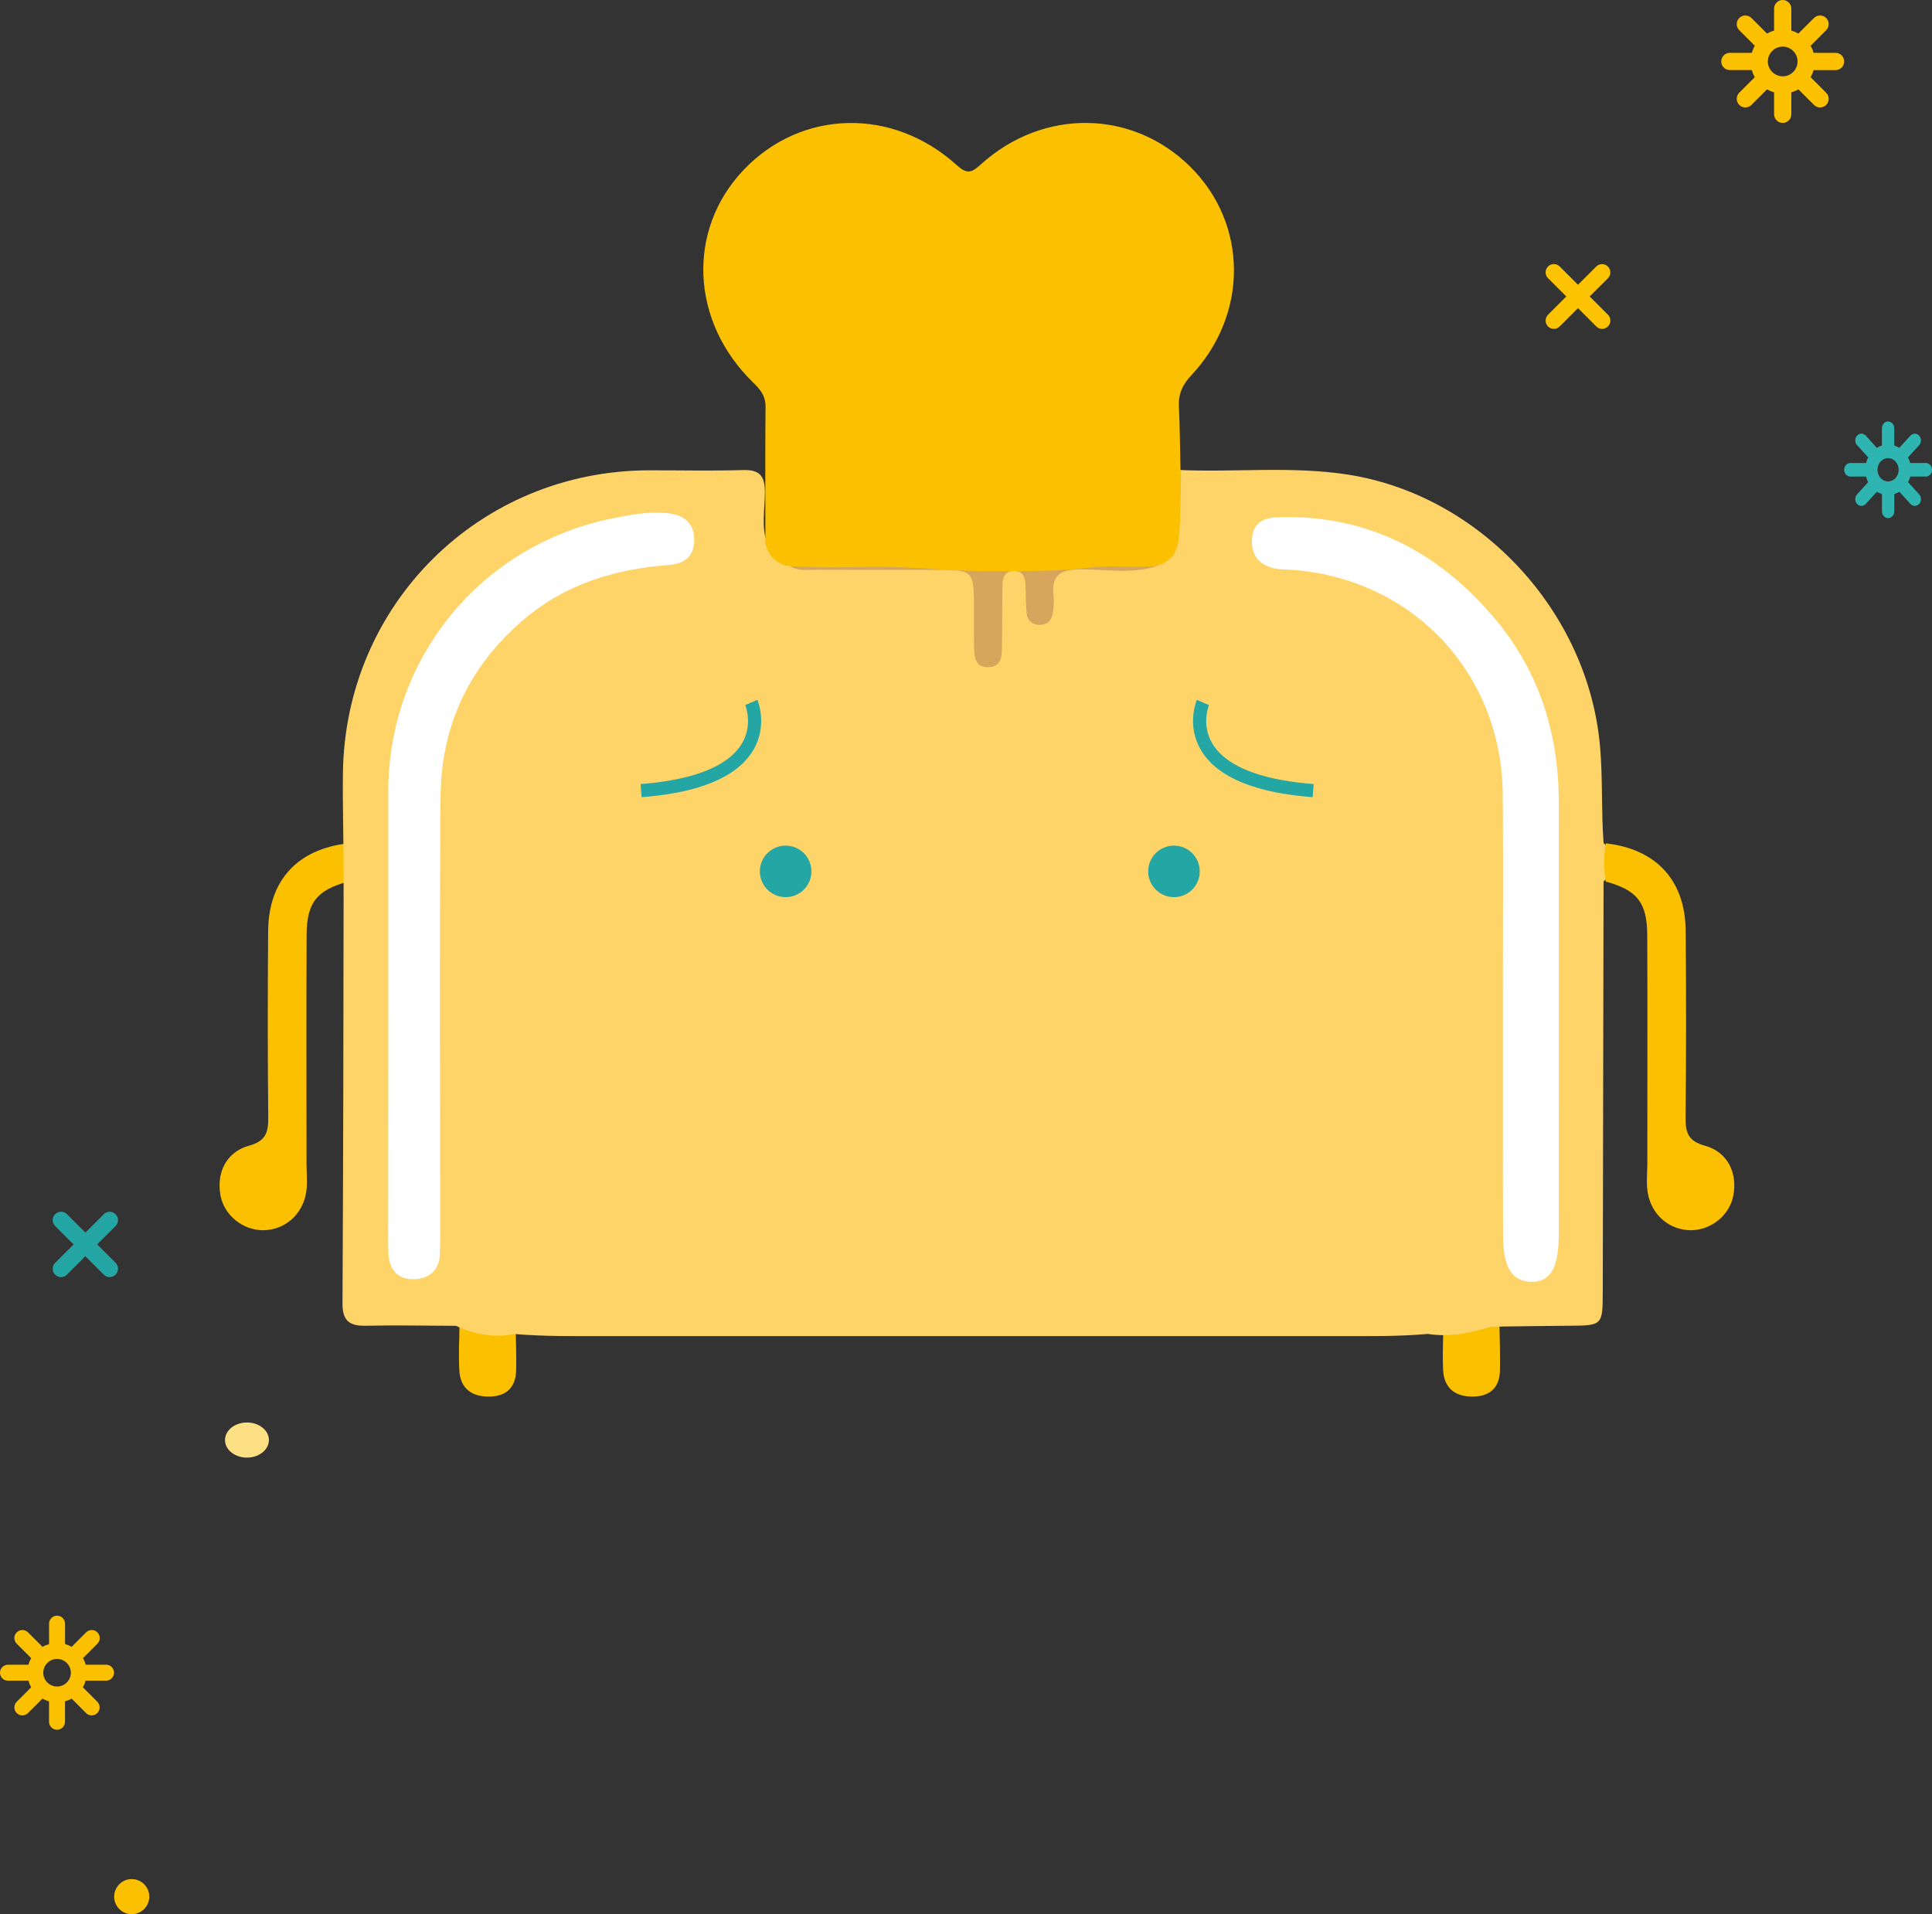 <svg width="220" height="218" viewBox="0 0 220 218" fill="none" xmlns="http://www.w3.org/2000/svg">
<rect x="0" y="0" width="220" height="218" fill="#333333" stroke="none"/>
<path d="M209.024 6.019H206.517C206.439 5.734 206.326 5.46 206.179 5.21L207.95 3.439C208.332 3.056 208.332 2.433 207.95 2.05C207.567 1.668 206.944 1.668 206.561 2.05L204.79 3.821C204.535 3.679 204.266 3.566 203.981 3.488V0.981C203.981 0.441 203.54 0 203 0C202.46 0 202.019 0.441 202.019 0.981V3.488C201.734 3.566 201.46 3.679 201.21 3.821L199.439 2.05C199.056 1.668 198.433 1.668 198.05 2.05C197.668 2.433 197.668 3.056 198.05 3.439L199.821 5.21C199.679 5.465 199.566 5.734 199.488 6.019H196.981C196.441 6.019 196 6.46 196 7C196 7.54 196.441 7.981 196.981 7.981H199.488C199.566 8.266 199.679 8.54 199.821 8.79L198.05 10.561C197.668 10.944 197.668 11.567 198.05 11.95C198.242 12.141 198.492 12.239 198.742 12.239C198.992 12.239 199.242 12.141 199.439 11.95L201.21 10.179C201.465 10.321 201.734 10.434 202.019 10.512V13.019C202.019 13.559 202.46 14 203 14C203.54 14 203.981 13.559 203.981 13.019V10.512C204.266 10.434 204.54 10.321 204.79 10.179L206.561 11.95C206.753 12.141 207.003 12.239 207.258 12.239C207.508 12.239 207.758 12.141 207.95 11.954C208.332 11.572 208.332 10.949 207.95 10.566L206.179 8.795C206.321 8.54 206.434 8.271 206.512 7.986H209.019C209.559 7.986 210 7.545 210 7.005C210 6.465 209.563 6.019 209.024 6.019ZM203 8.692C202.068 8.692 201.308 7.932 201.308 7C201.308 6.068 202.068 5.308 203 5.308C203.932 5.308 204.692 6.068 204.692 7C204.692 7.932 203.937 8.692 203 8.692Z" fill="#FBC000"/>
<g clip-path="url(#clip0_1125_165)">
<path d="M219.299 52.731H217.512C217.456 52.506 217.372 52.292 217.27 52.092L218.533 50.703C218.807 50.401 218.807 49.916 218.533 49.614C218.259 49.313 217.818 49.313 217.544 49.614L216.281 51.004C216.1 50.892 215.905 50.805 215.701 50.739V48.772C215.701 48.347 215.385 48 215 48C214.61 48 214.299 48.347 214.299 48.772V50.739C214.095 50.8 213.9 50.892 213.719 51.004L212.456 49.609C212.182 49.308 211.741 49.308 211.467 49.609C211.193 49.911 211.193 50.396 211.467 50.698L212.73 52.087C212.628 52.292 212.549 52.506 212.488 52.731H210.701C210.316 52.731 210 53.073 210 53.503C210 53.927 210.316 54.274 210.701 54.274H212.488C212.544 54.499 212.628 54.713 212.73 54.913L211.467 56.302C211.193 56.604 211.193 57.089 211.467 57.391C211.602 57.539 211.783 57.615 211.964 57.615C212.145 57.615 212.321 57.539 212.461 57.391L213.723 56.001C213.904 56.113 214.099 56.2 214.304 56.267V58.234C214.304 58.658 214.615 59.005 215.005 59.005C215.39 59.005 215.706 58.658 215.706 58.234V56.267C215.91 56.205 216.105 56.113 216.286 56.001L217.549 57.391C217.688 57.539 217.864 57.615 218.045 57.615C218.227 57.615 218.403 57.539 218.542 57.391C218.816 57.089 218.816 56.604 218.542 56.302L217.279 54.913C217.382 54.713 217.461 54.499 217.521 54.274H219.308C219.694 54.274 220.009 53.927 220.009 53.503C220 53.073 219.684 52.731 219.299 52.731ZM215 54.831C214.336 54.831 213.793 54.233 213.793 53.503C213.793 52.772 214.336 52.174 215 52.174C215.664 52.174 216.207 52.772 216.207 53.503C216.207 54.233 215.664 54.831 215 54.831Z" fill="#2EB5B2"/>
</g>
<g clip-path="url(#clip1_1125_165)">
<path d="M12.089 189.587H9.763C9.69 189.323 9.585 189.068 9.448 188.836L11.092 187.192C11.447 186.837 11.447 186.258 11.092 185.903C10.737 185.548 10.159 185.548 9.803 185.903L8.16 187.547C7.923 187.415 7.673 187.31 7.408 187.237V184.911C7.408 184.41 6.999 184 6.498 184C5.997 184 5.587 184.41 5.587 184.911V187.237C5.323 187.31 5.068 187.415 4.836 187.547L3.192 185.903C2.837 185.548 2.258 185.548 1.903 185.903C1.548 186.258 1.548 186.837 1.903 187.192L3.547 188.836C3.415 189.073 3.31 189.323 3.237 189.587H0.911C0.41 189.587 0 189.997 0 190.498C0 190.999 0.41 191.408 0.911 191.408H3.237C3.31 191.673 3.415 191.927 3.547 192.16L1.903 193.804C1.548 194.159 1.548 194.737 1.903 195.092C2.081 195.27 2.313 195.361 2.545 195.361C2.778 195.361 3.01 195.27 3.187 195.092L4.831 193.448C5.068 193.58 5.318 193.685 5.582 193.758V196.085C5.582 196.586 5.992 196.995 6.493 196.995C6.994 196.995 7.404 196.586 7.404 196.085V193.758C7.668 193.685 7.923 193.58 8.155 193.448L9.799 195.092C9.977 195.27 10.209 195.361 10.441 195.361C10.673 195.361 10.905 195.27 11.083 195.092C11.438 194.737 11.438 194.159 11.083 193.804L9.439 192.16C9.571 191.923 9.676 191.673 9.749 191.408H12.076C12.576 191.408 12.986 190.999 12.986 190.498C12.986 189.997 12.59 189.587 12.089 189.587ZM6.498 192.069C5.633 192.069 4.927 191.363 4.927 190.498C4.927 189.633 5.633 188.927 6.498 188.927C7.363 188.927 8.069 189.633 8.069 190.498C8.069 191.363 7.367 192.069 6.498 192.069Z" fill="#FBC000"/>
</g>
<g clip-path="url(#clip2_1125_165)">
<path d="M17 216C17 217.103 16.103 218 15 218C13.897 218 13 217.107 13 216C13 214.897 13.897 214 15 214C16.107 214 17 214.897 17 216Z" fill="#FBC000"/>
</g>
<g clip-path="url(#clip3_1125_165)">
<path d="M30.621 164C30.621 165.103 29.499 166 28.121 166C26.743 166 25.621 165.107 25.621 164C25.621 162.897 26.743 162 28.121 162C29.505 162 30.621 162.897 30.621 164Z" fill="#FDE083"/>
</g>
<path d="M6.948 145.445C6.705 145.445 6.463 145.35 6.278 145.165C5.907 144.794 5.907 144.191 6.278 143.821L11.816 138.283C12.186 137.912 12.79 137.912 13.16 138.283C13.53 138.653 13.53 139.256 13.16 139.627L7.617 145.165C7.432 145.35 7.19 145.445 6.948 145.445Z" fill="#24A6A4"/>
<path d="M12.49 145.445C12.248 145.445 12.006 145.35 11.821 145.165L6.278 139.622C5.907 139.252 5.907 138.648 6.278 138.278C6.648 137.907 7.252 137.907 7.622 138.278L13.165 143.821C13.535 144.191 13.535 144.794 13.165 145.165C12.975 145.35 12.732 145.445 12.49 145.445Z" fill="#24A6A4"/>
<path d="M176.939 37.455C176.699 37.455 176.459 37.361 176.275 37.177C175.908 36.81 175.908 36.212 176.275 35.845L181.765 30.355C182.132 29.988 182.73 29.988 183.098 30.355C183.465 30.722 183.465 31.32 183.098 31.688L177.603 37.177C177.42 37.361 177.179 37.455 176.939 37.455Z" fill="#FBC301"/>
<path d="M182.434 37.455C182.194 37.455 181.953 37.361 181.77 37.177L176.275 31.683C175.908 31.316 175.908 30.718 176.275 30.35C176.643 29.983 177.241 29.983 177.608 30.35L183.102 35.845C183.469 36.212 183.469 36.81 183.102 37.177C182.914 37.361 182.674 37.455 182.434 37.455Z" fill="#FBC301"/>
<path d="M39.644 100.393C39.864 98.944 39.874 97.493 39.634 96.043C33.884 96.694 30.584 100.253 30.534 106.013C30.474 113.083 30.474 120.153 30.544 127.223C30.564 128.923 30.304 129.943 28.364 130.473C25.764 131.183 24.614 133.563 25.114 136.173C25.534 138.383 27.614 140.083 29.904 140.103C32.384 140.123 34.484 138.343 34.874 135.723C35.034 134.673 34.904 133.593 34.904 132.523C34.904 123.843 34.874 115.163 34.914 106.483C34.934 102.763 36.084 101.373 39.644 100.393Z" fill="#FBC000"/>
<path d="M52.334 150.453C54.454 150.443 56.574 150.433 58.704 150.433C58.734 152.313 58.814 154.193 58.774 156.063C58.734 158.003 57.654 159.023 55.724 159.053C53.734 159.083 52.424 158.133 52.304 156.083C52.194 154.213 52.314 152.333 52.334 150.453Z" fill="#FBC000"/>
<path d="M164.364 150.453C166.484 150.443 168.604 150.433 170.734 150.433C170.764 152.313 170.844 154.193 170.804 156.063C170.764 158.003 169.684 159.023 167.754 159.053C165.764 159.083 164.454 158.133 164.334 156.083C164.234 154.213 164.354 152.333 164.364 150.453Z" fill="#FBC000"/>
<path d="M182.6 100.393C182.57 115.933 182.54 131.473 182.51 147.013C182.5 150.973 182.5 150.963 178.56 150.983C175.61 151.003 172.67 151.053 169.72 151.093C167.4 151.863 165.03 152.293 162.58 151.913C159.27 152.213 155.96 152.163 152.65 152.163C124.7 152.163 96.76 152.163 68.81 152.163C65.41 152.163 62 152.213 58.61 151.923C56.28 152.373 54.06 151.993 51.93 150.993C48.53 150.983 45.13 150.903 41.73 150.983C39.84 151.033 38.98 150.463 39 148.413C39.09 132.223 39.11 116.033 39.13 99.843C39.14 95.913 39 91.973 39.05 88.043C39.29 68.783 54.64 53.603 73.88 53.563C77.46 53.553 81.04 53.643 84.61 53.533C86.5 53.473 87.1 54.203 87.1 56.033C87.1 57.973 86.67 59.953 87.35 61.863C88.6 61.803 89.4 63.013 90.62 63.023C96.26 64.383 102 64.013 107.72 64.043C111.44 64.063 111.77 64.403 111.9 68.213C111.94 69.513 111.75 70.843 112.25 72.113C112.67 70.443 112.47 68.743 112.6 67.063C112.72 65.543 113 64.193 114.93 64.063C116.75 63.933 117.55 64.883 117.76 66.553C117.79 66.813 117.85 67.073 118.27 67.463C118.42 64.423 120.23 63.763 122.78 64.013C125.41 64.283 127.9 63.263 130.48 63.033C132.6 62.763 132.65 61.203 132.6 59.583C132.76 57.593 133.17 55.653 133.86 53.783C133.98 53.693 134.09 53.613 134.21 53.523C140.64 53.813 147.09 53.053 153.51 54.053C168.61 56.423 180.86 69.693 182.2 85.013C182.52 88.683 182.33 92.343 182.6 96.003C184.15 97.493 184.1 98.943 182.6 100.393Z" fill="#FED468"/>
<path d="M182.843 100.393C182.623 98.944 182.613 97.493 182.853 96.043C188.603 96.694 191.903 100.253 191.953 106.013C192.013 113.083 192.013 120.153 191.943 127.223C191.923 128.923 192.183 129.943 194.123 130.473C196.723 131.183 197.873 133.563 197.373 136.173C196.953 138.383 194.873 140.083 192.583 140.103C190.103 140.123 188.003 138.343 187.613 135.723C187.453 134.673 187.583 133.593 187.583 132.523C187.583 123.843 187.613 115.163 187.573 106.483C187.553 102.763 186.413 101.373 182.843 100.393Z" fill="#FBC000"/>
<path d="M171.135 114.684C171.135 106.634 171.185 98.573 171.125 90.523C171.015 76.413 160.545 65.564 146.445 64.853C146.085 64.834 145.725 64.853 145.375 64.784C143.545 64.444 142.485 63.423 142.565 61.483C142.635 59.523 143.875 58.934 145.625 58.894C155.765 58.623 163.835 62.864 170.215 70.444C175.245 76.413 177.495 83.504 177.495 91.293C177.505 107.764 177.505 124.234 177.495 140.694C177.495 144.404 176.535 146.003 174.395 145.983C172.195 145.964 171.165 144.354 171.155 140.743C171.125 132.044 171.145 123.364 171.135 114.684Z" fill="white"/>
<path d="M44.215 114.573C44.215 106.423 44.215 98.273 44.215 90.123C44.225 74.853 54.875 61.963 69.895 59.003C71.925 58.603 73.945 58.233 76.025 58.443C77.875 58.633 79.085 59.593 79.055 61.523C79.035 63.313 78.015 64.203 76.155 64.343C70.055 64.813 64.435 66.473 59.635 70.563C53.375 75.903 50.225 82.673 50.165 90.773C50.035 107.343 50.125 123.913 50.125 140.483C50.125 141.293 50.125 142.093 50.085 142.903C49.985 144.793 48.745 145.663 47.075 145.683C45.285 145.713 44.315 144.573 44.235 142.773C44.185 141.613 44.205 140.443 44.205 139.283C44.215 131.053 44.215 122.813 44.215 114.573Z" fill="white"/>
<path d="M89.885 64.423C103.875 64.423 117.855 64.423 131.845 64.433C128.965 65.403 125.995 64.853 123.075 64.843C120.785 64.833 119.675 65.483 119.975 67.893C120.045 68.503 119.975 69.143 119.895 69.763C119.795 70.553 119.355 71.103 118.515 71.153C117.545 71.213 116.985 70.663 116.895 69.743C116.795 68.673 116.815 67.603 116.765 66.533C116.725 65.773 116.515 65.093 115.585 65.033C114.515 64.963 114.165 65.663 114.155 66.563C114.115 68.893 114.135 71.213 114.095 73.543C114.075 74.613 114.115 75.903 112.625 75.973C110.945 76.063 110.935 74.703 110.915 73.513C110.885 72.173 110.905 70.833 110.905 69.483C110.905 64.903 110.905 64.903 106.455 64.903C101.985 64.903 97.505 64.913 93.035 64.893C91.955 64.883 90.855 65.083 89.885 64.423Z" fill="#D5A65C"/>
<path d="M135.603 19.053C129.033 12.473 118.833 12.283 111.723 18.693C110.683 19.633 110.163 19.913 108.953 18.813C101.633 12.183 91.253 12.463 84.703 19.323C78.163 26.173 78.613 36.643 85.783 43.583C86.603 44.373 87.183 45.103 87.173 46.313C87.123 51.493 87.153 56.683 87.153 61.873C87.443 63.153 88.203 64.013 89.463 64.413C93.673 64.803 97.903 64.463 102.123 64.593C105.593 64.693 109.113 65.063 112.503 65.043C116.373 65.023 120.343 65.123 124.243 64.623C126.723 64.313 129.263 64.773 131.773 64.413C133.983 63.783 134.273 62.033 134.313 60.133C134.303 59.873 134.283 59.613 134.273 59.353C134.303 59.613 134.333 59.873 134.373 60.133C134.413 57.923 134.453 55.723 134.493 53.513C134.413 53.803 134.353 54.093 134.293 54.393C134.333 54.103 134.383 53.803 134.443 53.513L134.423 53.533C134.373 51.123 134.363 48.713 134.243 46.303C134.173 44.863 134.653 43.803 135.663 42.733C142.163 35.793 142.113 25.563 135.603 19.053Z" fill="#FBC000"/>
<path d="M85.553 80C85.553 80 89.316 88.79 73 90.04" stroke="#24A6A4" stroke-width="1.5" stroke-miterlimit="10"/>
<path d="M136.978 80C136.978 80 133.215 88.79 149.532 90.04" stroke="#24A6A4" stroke-width="1.5" stroke-miterlimit="10"/>
<path d="M89.462 102.173C91.083 102.173 92.397 100.859 92.397 99.238C92.397 97.617 91.083 96.303 89.462 96.303C87.841 96.303 86.527 97.617 86.527 99.238C86.527 100.859 87.841 102.173 89.462 102.173Z" fill="#24A6A4"/>
<path d="M133.681 102.173C135.302 102.173 136.616 100.859 136.616 99.238C136.616 97.617 135.302 96.303 133.681 96.303C132.06 96.303 130.746 97.617 130.746 99.238C130.746 100.859 132.06 102.173 133.681 102.173Z" fill="#24A6A4"/>
<defs>
<clipPath id="clip0_1125_165">
<rect width="10" height="11" fill="white" transform="translate(210 48)"/>
</clipPath>
<clipPath id="clip1_1125_165">
<rect width="13" height="13" fill="white" transform="translate(0 184)"/>
</clipPath>
<clipPath id="clip2_1125_165">
<rect width="4" height="4" fill="white" transform="translate(13 214)"/>
</clipPath>
<clipPath id="clip3_1125_165">
<rect width="5" height="4" fill="white" transform="translate(25.621 162)"/>
</clipPath>
</defs>
</svg>
